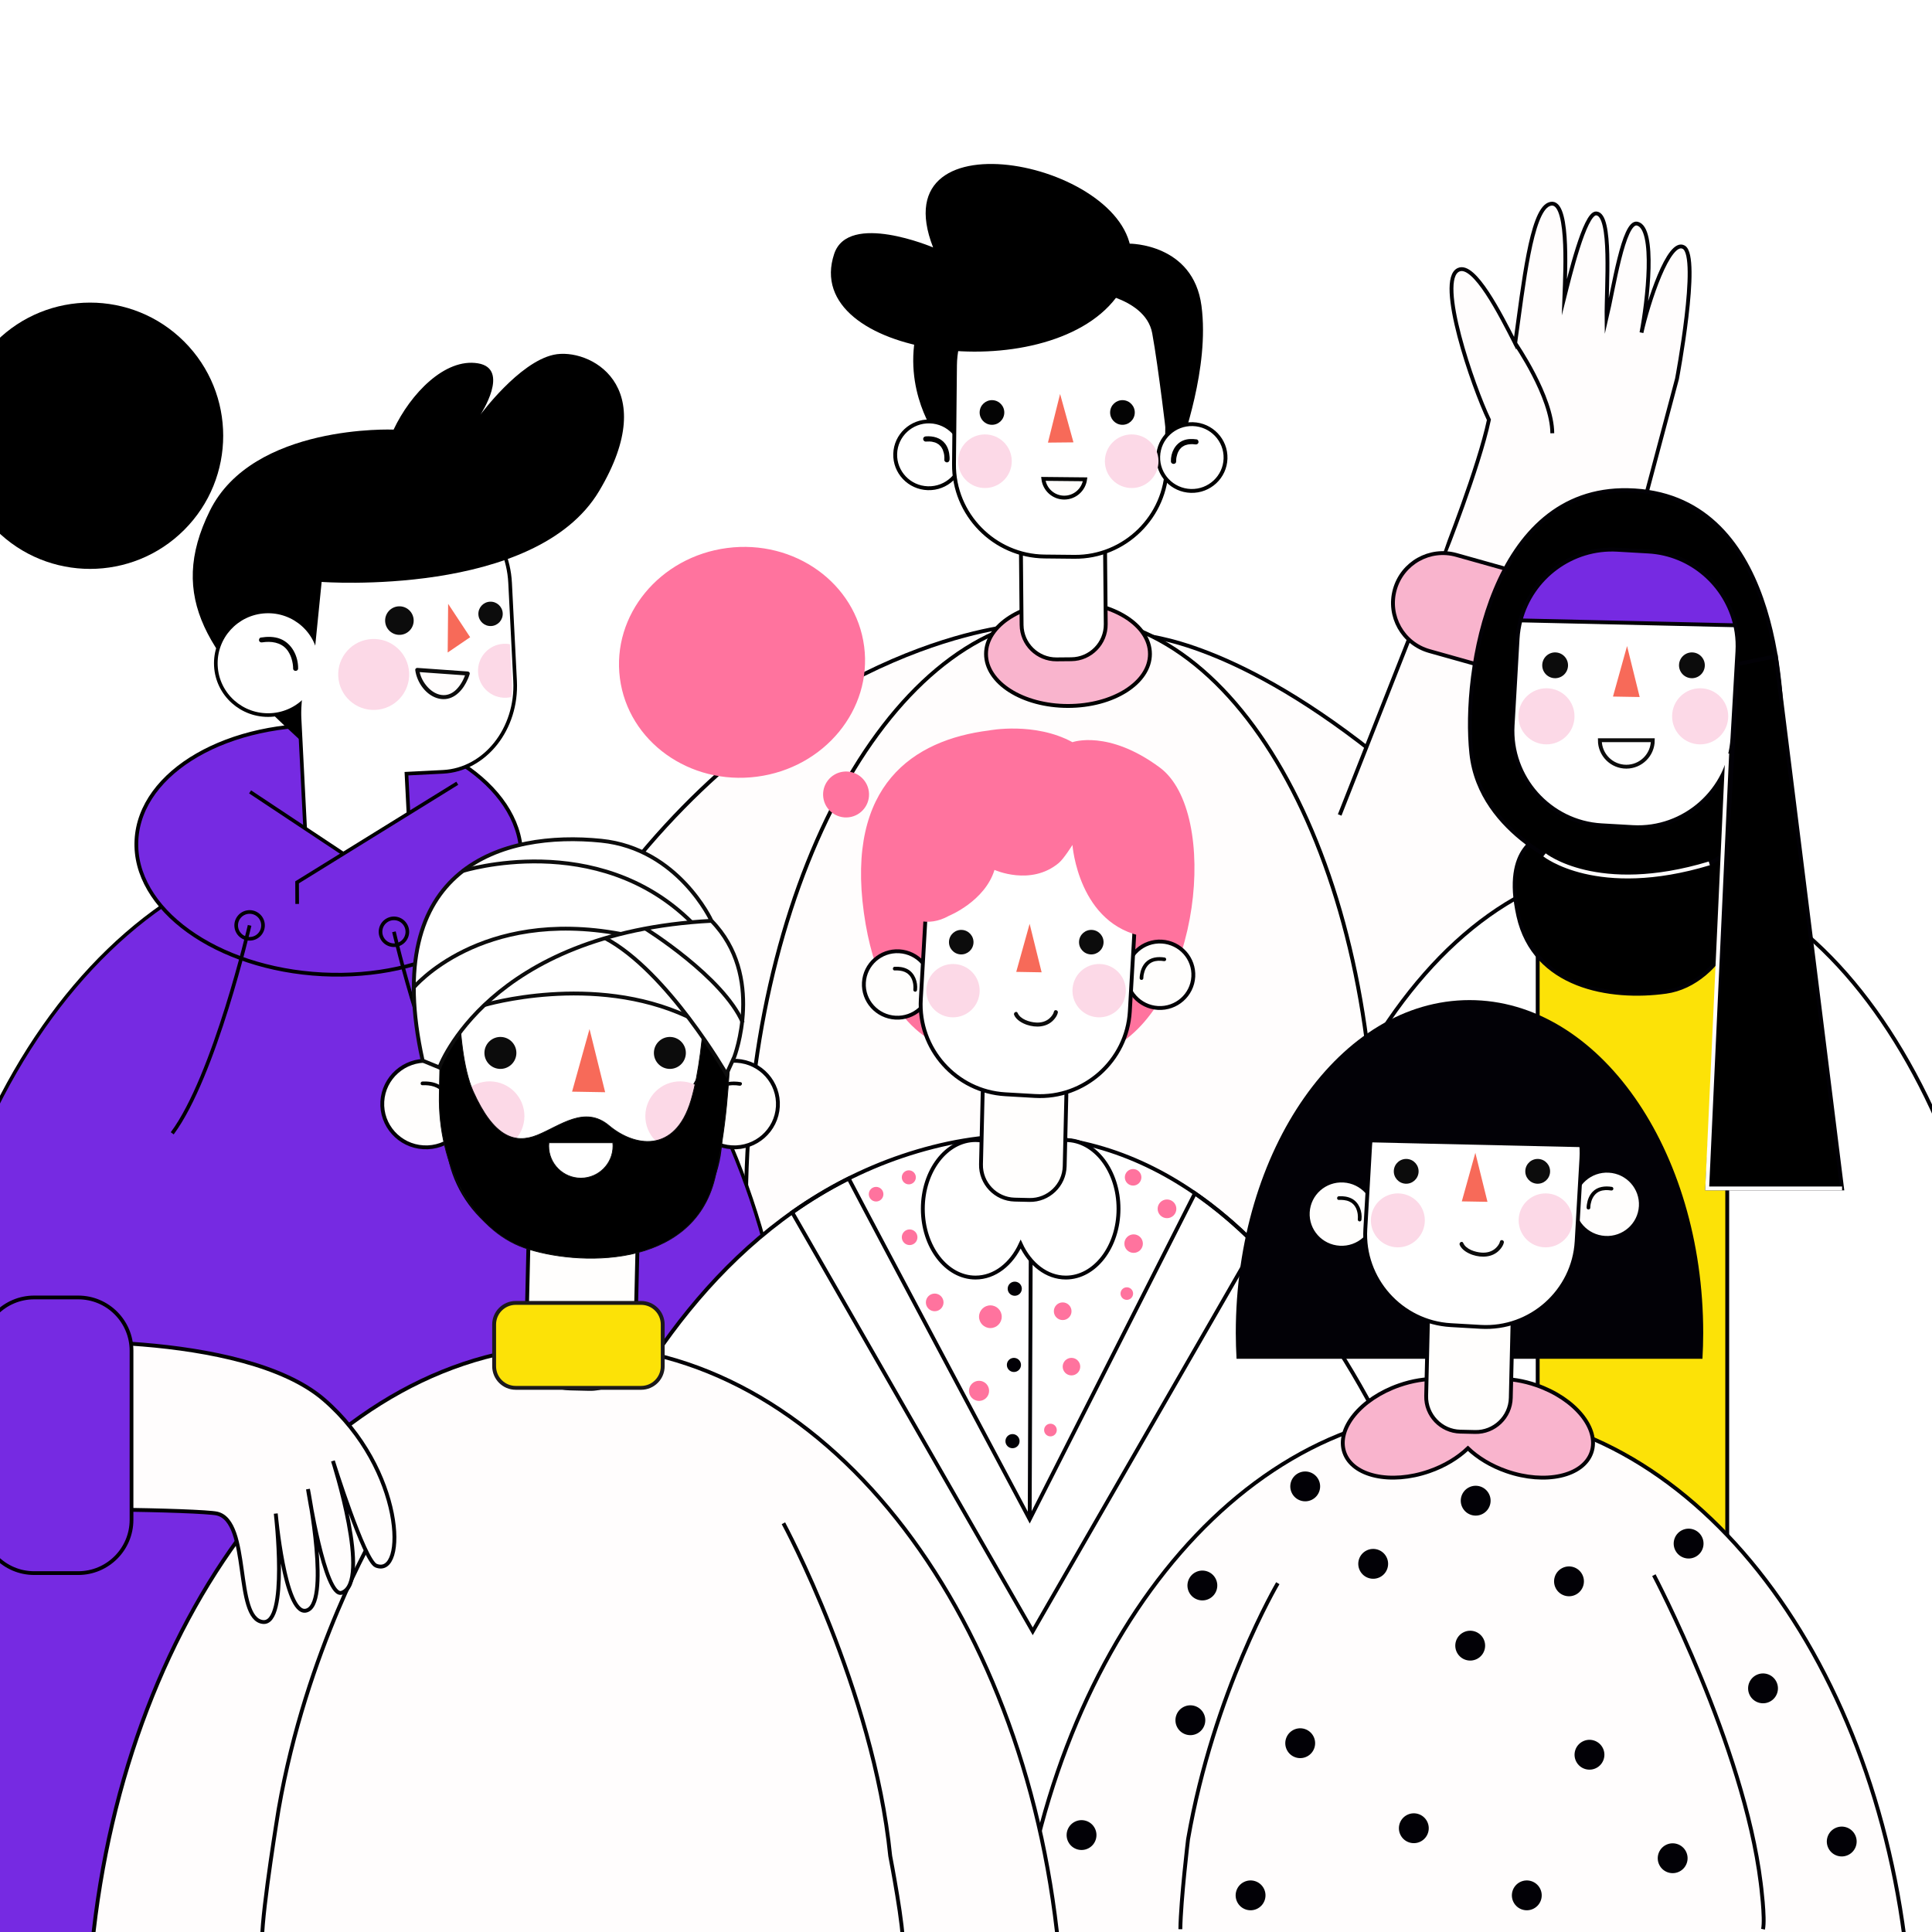 <?xml version="1.0" encoding="utf-8"?>
<!-- Generator: Adobe Illustrator 27.5.0, SVG Export Plug-In . SVG Version: 6.00 Build 0)  -->
<svg version="1.1" xmlns="http://www.w3.org/2000/svg" xmlns:xlink="http://www.w3.org/1999/xlink" x="0px" y="0px"
	 viewBox="0 0 500 500" style="enable-background:new 0 0 500 500;" xml:space="preserve">
<g id="BACKGROUND">
	<rect style="fill:#FFFFFF;" width="500" height="500"/>
</g>
<g id="OBJECTS">
	<g>
		<defs>
			<rect id="SVGID_1_" width="500" height="500"/>
		</defs>
		<clipPath id="SVGID_00000161616569392211375600000017457314716259981492_">
			<use xlink:href="#SVGID_1_"  style="overflow:visible;"/>
		</clipPath>
		<g style="clip-path:url(#SVGID_00000161616569392211375600000017457314716259981492_);">
			<g>
				<g>
					<g>
						<path style="fill:#FFFDFD;stroke:#020106;stroke-miterlimit:10;" d="M295.419,164.302c0.955,0.416,24.371,1.201,63.453,33.246
							c0,0,27.786,31.282,26.085,61.527s-49.844,29.752-61.411,18.9C311.98,267.123,295.419,164.302,295.419,164.302z"/>
						<g>
							<polyline style="fill:#FFFDFD;stroke:#020106;stroke-miterlimit:10;" points="346.709,210.911 368.604,155.359 
								413.458,164.974 392.968,262.458 372.609,268.51 							"/>
							<g>
								<g>
									<path style="fill:#FFFDFD;stroke:#020106;stroke-miterlimit:10;" d="M385.331,108.645
										c-4.121-8.586-13.68-36.251-7.85-38.83c4.084-1.806,10.805,11.481,14.643,19.011c2.174-15.608,4.144-33.905,8.684-35.922
										c5.315-2.361,4.324,16.688,4.056,23.963c1.246-4.959,5.28-21.737,8.216-21.635c4.212,0.147,2.616,19.038,2.698,27.029
										c1.758-7.451,4.4-25.176,7.928-24.389c4.887,1.09,2.624,20.27,1.106,28.213c1.671-7.577,7.081-24.391,10.967-22.092
										c4.194,2.481-1.776,34.04-1.776,34.04l-17.302,64.974l-43.03-19.258C373.672,143.749,382.727,120.956,385.331,108.645z"/>
									<path style="fill:none;stroke:#020106;stroke-miterlimit:10;" d="M392.124,88.827c0,0,9.578,13.834,9.606,23.299"/>
								</g>
								<path style="fill:#F9B4CD;stroke:#020106;stroke-miterlimit:10;" d="M406.794,178.849l-36.872-10.357
									c-6.867-1.929-10.87-9.06-8.941-15.927l0,0c1.929-6.867,9.06-10.87,15.927-8.941l36.872,10.357
									c6.867,1.929,10.87,9.06,8.941,15.927v0C420.792,176.774,413.661,180.777,406.794,178.849z"/>
							</g>
						</g>
					</g>
					<path style="fill:#FFFDFD;stroke:#020106;stroke-miterlimit:10;" d="M263.125,161.889c0,0-52.472,3.664-99.694,62.127
						c-47.222,58.463-27.289,106.286,1.005,120.749c28.293,14.462,83.377-13.059,83.377-13.059L263.125,161.889z"/>
				</g>
				<g>
					<g>
						<g>
							<path style="fill:#FFFDFD;stroke:#000000;stroke-miterlimit:10;" d="M278.028,159.562
								c-44.913-1.083-82.922,64.421-84.896,146.306c-0.124,5.131-0.103,10.205,0.056,15.209
								c8.367,13.585,27.274,27.589,69.43,29.313c57.992,2.371,82.616-16.315,92.697-30.077c0.218-3.476,0.375-6.983,0.46-10.524
								C357.75,227.904,322.941,160.645,278.028,159.562z"/>
							<ellipse style="fill:#F9B4CD;stroke:#000000;stroke-miterlimit:10;" cx="276.396" cy="169.245" rx="21.212" ry="13.457"/>
						</g>
						<g>
							<g>
								<g>
									<path d="M242.363,112.942c0,0-9-11.903-4.992-28.042s34.06-24.529,37.66-23.527c3.6,1.002,17.328,1.686,17.328,1.686
										s16.453-0.061,18.583,16.102s-5.087,35.081-5.623,37.663C304.784,119.406,252.548,130.894,242.363,112.942z"/>
									<g>
										<path style="fill:#FFFFFF;stroke:#000000;stroke-miterlimit:10;" d="M231.677,117.445
											c-0.145,4.773,3.637,8.76,8.449,8.907c4.812,0.147,8.831-3.604,8.976-8.376c0.145-4.773-3.637-8.76-8.449-8.907
											C235.841,108.922,231.822,112.672,231.677,117.445z"/>
										<g>
											<path d="M244.394,118.995c0.017-0.183,0.016-0.37,0.012-0.553c-0.005-0.2-0.019-0.399-0.041-0.597
												c-0.009-0.082,0.014-0.221,0-0.009c0.004-0.056-0.018-0.124-0.028-0.18c-0.022-0.132-0.048-0.263-0.079-0.394
												c-0.063-0.271-0.147-0.535-0.246-0.794c-0.068-0.176,0.056,0.114-0.025-0.059c-0.029-0.061-0.057-0.122-0.087-0.182
												c-0.074-0.147-0.156-0.29-0.246-0.428c-0.038-0.059-0.079-0.116-0.119-0.173c-0.108-0.154,0.071,0.076-0.052-0.066
												c-0.116-0.133-0.233-0.262-0.363-0.382c-0.056-0.051-0.115-0.098-0.172-0.148c-0.114-0.102,0.089,0.064,0.009,0.006
												c-0.032-0.023-0.063-0.046-0.095-0.068c-0.153-0.107-0.314-0.202-0.48-0.286c-0.038-0.019-0.076-0.037-0.114-0.056
												c-0.031-0.014-0.062-0.029-0.094-0.042c0.081,0.034,0.086,0.036,0.016,0.007c-0.102-0.036-0.203-0.076-0.306-0.109
												c-0.222-0.07-0.449-0.124-0.679-0.163c-0.016-0.003-0.218-0.034-0.068-0.013c-0.064-0.009-0.128-0.015-0.192-0.022
												c-0.134-0.013-0.268-0.022-0.403-0.027c-0.32-0.012-0.64-0.002-0.959,0.021c-0.363,0.027-0.673-0.328-0.673-0.673
												c0-0.386,0.309-0.646,0.673-0.673c1.902-0.139,3.842,0.338,5.038,1.912c0.736,0.969,1.059,2.198,1.124,3.399
												c0.014,0.249,0.02,0.503-0.004,0.752c-0.034,0.362-0.285,0.673-0.673,0.673
												C244.729,119.668,244.359,119.359,244.394,118.995L244.394,118.995z"/>
										</g>
									</g>
									<path style="fill:#FFFFFF;stroke:#000000;stroke-miterlimit:10;" d="M286.163,161.553c0.045,4.937-3.958,9.012-8.894,9.057
										l-3.824,0.035c-4.936,0.045-9.012-3.958-9.057-8.895l-0.167-18.469c-0.044-4.936,3.958-9.012,8.895-9.057l3.823-0.035
										c4.936-0.045,9.012,3.958,9.057,8.894L286.163,161.553z"/>
									<path style="fill:#FFFFFF;stroke:#000000;stroke-miterlimit:10;" d="M301.975,120.649
										c-0.132,13.031-10.901,23.584-23.931,23.453l-7.695-0.078c-13.031-0.132-23.584-10.901-23.453-23.931l0.258-25.561
										c0.132-13.031,10.901-23.584,23.931-23.453l7.695,0.078c13.031,0.132,23.584,10.901,23.453,23.931L301.975,120.649z"/>
									<path d="M306.906,76.667c-1.927-2.695-8.769-7.173-14.109-9.527c1.113-24.808-65.263-38.858-51.31-3.106
										c0,0-21.919-9.324-25.596,1.655c-8.943,26.707,54.87,35.09,72.923,11.392c3.792,1.414,8.455,4.143,9.377,9.158
										c1.602,8.709,3.849,27.965,3.849,27.965s1.073-4.646,2.88-8.535C306.728,101.78,309.689,80.559,306.906,76.667z"/>
									<g>
										<path style="fill:#FFFFFF;stroke:#000000;stroke-miterlimit:10;" d="M317.166,118.674
											c-0.145,4.773-4.164,8.523-8.976,8.376c-4.812-0.147-8.594-4.134-8.449-8.907c0.145-4.773,4.164-8.523,8.976-8.376
											C313.529,109.913,317.312,113.901,317.166,118.674z"/>
										<g>
											<path d="M303.034,119.406c-0.074-2.222,1.072-4.556,3.188-5.414c1.101-0.447,2.308-0.436,3.466-0.28
												c0.361,0.049,0.557,0.511,0.47,0.828c-0.107,0.389-0.466,0.519-0.828,0.47c-0.884-0.119-1.703-0.092-2.521,0.193
												c-0.044,0.015-0.289,0.117-0.142,0.051c-0.08,0.036-0.159,0.072-0.236,0.112c-0.163,0.084-0.317,0.182-0.469,0.286
												c-0.158,0.109,0.051-0.054-0.091,0.07c-0.059,0.051-0.118,0.102-0.175,0.156c-0.117,0.11-0.223,0.228-0.328,0.35
												c-0.024,0.028-0.047,0.058-0.07,0.087c0.104-0.128,0.045-0.061,0.025-0.03c-0.041,0.061-0.085,0.119-0.126,0.18
												c-0.087,0.132-0.167,0.268-0.24,0.408c-0.033,0.062-0.064,0.125-0.094,0.188c-0.022,0.046-0.112,0.265-0.032,0.066
												c-0.052,0.13-0.102,0.261-0.146,0.394c-0.079,0.239-0.143,0.484-0.193,0.731c-0.022,0.107-0.041,0.215-0.058,0.323
												c-0.012,0.076-0.077,0.217-0.001,0c-0.016,0.045-0.013,0.106-0.018,0.152c-0.024,0.225-0.042,0.454-0.034,0.68
												C304.409,120.272,303.062,120.271,303.034,119.406L303.034,119.406z"/>
										</g>
									</g>
								</g>
								<g>
									<polygon style="fill:#F76A59;" points="274.351,101.959 271.207,114.549 277.811,114.483 									"/>
									<g>
										<path style="fill:#FCD9E7;" d="M261.819,119.959c-0.329,3.819-3.69,6.647-7.509,6.319
											c-3.818-0.329-6.647-3.69-6.319-7.509c0.329-3.818,3.69-6.648,7.509-6.319
											C259.319,112.779,262.148,116.141,261.819,119.959z"/>
										<path style="fill:#FCD9E7;" d="M299.795,119.959c-0.329,3.819-3.69,6.647-7.509,6.319
											c-3.818-0.329-6.647-3.69-6.319-7.509c0.328-3.818,3.69-6.647,7.509-6.319
											C297.295,112.779,300.124,116.141,299.795,119.959z"/>
									</g>
									<path style="fill:#FFFDFC;stroke:#000000;stroke-miterlimit:10;" d="M270.014,123.934c0.313,2.701,2.569,4.819,5.359,4.847
										c2.79,0.028,5.089-2.043,5.456-4.738L270.014,123.934z"/>
									<g>
										<path style="fill:#040404;" d="M259.909,106.884c-0.074,1.76-1.562,3.127-3.322,3.053
											c-1.76-0.074-3.127-1.562-3.053-3.322c0.074-1.76,1.562-3.127,3.322-3.053
											C258.616,103.636,259.983,105.123,259.909,106.884z"/>
										<path style="fill:#040404;" d="M293.677,106.884c-0.074,1.76-1.562,3.127-3.322,3.053
											c-1.76-0.074-3.127-1.562-3.053-3.322c0.074-1.76,1.562-3.127,3.322-3.053
											C292.384,103.636,293.751,105.123,293.677,106.884z"/>
									</g>
								</g>
							</g>
						</g>
					</g>
				</g>
			</g>
			<g>
				<g>
					<path style="fill:#FFFFFF;stroke:#020106;stroke-miterlimit:10;" d="M501.587,503.563
						c17.036-29.603,19.179-70.641,19.179-115.146c0-90.807-43.662-164.42-97.521-164.42c-53.859,0-97.521,73.613-97.521,164.42
						c0,44,10.251,83.962,26.946,113.47L501.587,503.563z"/>
					<path style="fill:#FCE207;stroke:#020106;stroke-miterlimit:10;" d="M397.954,229.592v272.619l49.054,0.351V228.923
						c-7.607-3.212-15.566-4.926-23.763-4.926C414.497,223.997,406.02,225.95,397.954,229.592z"/>
				</g>
				<g>
					<path style="stroke:#020106;stroke-miterlimit:10;" d="M399.128,216.446c0,0-10.276,2.291-6.168,20.616
						s23.706,21.634,38.213,19.598s25.56-22.652,16.089-37.668C437.791,203.975,399.128,216.446,399.128,216.446z"/>
					<path style="stroke:#020106;stroke-miterlimit:10;" d="M407.484,225.1c0,0-24.413-8.802-26.704-30.107
						c-2.291-21.305,5.282-68.839,40.513-68.143c38.686,0.763,40.168,52.232,39.914,65.795
						c-0.255,13.563-10.181,25.837-17.562,30.164C436.264,227.136,411.423,226.852,407.484,225.1z"/>
					<g>
						<g>
							<g>
								<path style="fill:#FFFFFF;stroke:#020106;stroke-miterlimit:10;" d="M448.355,191.027
									c-0.772,13.434-12.396,23.793-25.83,23.021l-8.042-0.462c-13.434-0.772-23.793-12.396-23.021-25.83l1.291-22.46
									c0.772-13.434,12.396-23.793,25.83-23.021l8.042,0.463c13.434,0.772,23.794,12.396,23.021,25.83L448.355,191.027z"/>
								<g>
									<polygon style="fill:#F76A59;" points="421.081,167.191 417.437,180.27 424.347,180.389 									"/>
									<g>
										<path style="fill:#0C0C0C;" d="M405.797,172.411c-0.128,1.839-1.722,3.227-3.561,3.1c-1.839-0.127-3.227-1.722-3.1-3.561
											c0.127-1.839,1.722-3.227,3.561-3.1C404.537,168.977,405.924,170.572,405.797,172.411z"/>
										<path style="fill:#0C0C0C;" d="M441.197,172.411c-0.128,1.839-1.722,3.227-3.561,3.1c-1.839-0.127-3.227-1.722-3.1-3.561
											c0.127-1.839,1.722-3.227,3.561-3.099C439.936,168.978,441.324,170.572,441.197,172.411z"/>
									</g>
									<g>
										<path style="fill:#FCD9E7;" d="M407.437,186.201c-0.452,3.985-4.048,6.849-8.032,6.397
											c-3.984-0.452-6.849-4.048-6.397-8.033c0.452-3.985,4.048-6.849,8.032-6.397
											C405.024,178.62,407.889,182.216,407.437,186.201z"/>
										<path style="fill:#FCD9E7;" d="M447.215,186.201c-0.452,3.985-4.048,6.849-8.033,6.397
											c-3.985-0.452-6.849-4.048-6.397-8.033c0.451-3.984,4.048-6.848,8.032-6.397
											C444.803,178.62,447.667,182.216,447.215,186.201z"/>
									</g>
									<path style="fill:#FFFFFF;stroke:#0C0C0C;stroke-miterlimit:10;" d="M420.892,198.419c3.784,0,6.852-3.067,6.852-6.852
										H414.04C414.04,195.351,417.108,198.419,420.892,198.419z"/>
								</g>
							</g>
							<path style="fill:#762AE2;stroke:#020106;stroke-miterlimit:10;" d="M449.085,161.821
								c-2.342-10.375-11.345-18.445-22.46-19.084l-8.042-0.462c-11.804-0.679-22.208,7.239-25.083,18.283L449.085,161.821z"/>
						</g>
					</g>
					<path style="fill:none;stroke:#FFFDFD;stroke-miterlimit:10;" d="M399.716,221.238c0,0,13.637,10.977,42.654,2.202"/>
					<g>
						<polygon style="stroke:#020106;stroke-miterlimit:10;" points="476.732,307.562 441.82,307.562 449.686,171.861 
							459.583,169.822 						"/>
						<polyline style="fill:none;stroke:#FFFDFD;stroke-miterlimit:10;" points="447.008,194.993 441.82,307.562 476.732,307.562 
													"/>
					</g>
				</g>
			</g>
			<g>
				<path style="fill:#762AE2;stroke:#000000;stroke-width:0.909;stroke-miterlimit:10;" d="M164.364,506.275
					c25.213-29.851,41.275-74.939,41.275-125.391c0-89.881-50.974-162.744-113.854-162.744S-22.07,291.003-22.07,380.884
					c0,50.452-3.143,93.806,22.07,123.657L164.364,506.275z"/>
				<g>
					<path style="fill:#762AE2;stroke:#000000;stroke-width:0.972;stroke-miterlimit:10;" d="M35.315,217.414
						c-0.915,17.775,20.625,33.331,48.112,34.746c27.486,1.415,50.511-11.847,51.426-29.622
						c0.915-17.775-20.625-33.331-48.112-34.746C59.254,186.377,36.229,199.639,35.315,217.414z"/>
					<g>
						<g>
							<path style="fill:none;stroke:#000000;stroke-width:1.88;stroke-miterlimit:10;" d="M56.339,172.309
								c0.362,7.139,6.491,12.631,13.689,12.266c7.198-0.365,12.739-6.449,12.376-13.588c-0.362-7.139-6.491-12.63-13.688-12.265
								C61.518,159.086,55.977,165.17,56.339,172.309z"/>
							<path style="fill:#FFFFFF;stroke:#000000;stroke-width:0.94;stroke-miterlimit:10;" d="M111.082,129.316l-16.37,0.831
								c-10.883,0.552-19.273,11.142-18.644,23.533l1.288,25.375c0.036,0.715,0.109,1.419,0.202,2.115
								c-0.138,0.757-0.202,1.538-0.162,2.339l0.784,15.447l0.044,0.861l0.784,15.447c0.285,5.606,5.104,9.959,10.709,9.674
								l6.494-0.329c5.605-0.285,9.959-5.103,9.674-10.709l-0.694-13.67l9.466-0.48c10.883-0.552,19.273-11.142,18.644-23.533
								l-1.288-25.375C131.384,138.45,121.965,128.764,111.082,129.316z"/>
							<g>
								<g>
									<path style="fill:#0C0C0C;" d="M99.676,160.794c0.103,2.038,1.839,3.606,3.877,3.503c2.038-0.103,3.606-1.839,3.503-3.877
										c-0.103-2.038-1.839-3.606-3.877-3.503C101.14,157.02,99.572,158.756,99.676,160.794z"/>
									<path style="fill:#0C0C0C;" d="M123.806,159.028c0.088,1.74,1.57,3.079,3.309,2.99c1.74-0.088,3.078-1.57,2.99-3.31
										c-0.088-1.739-1.57-3.078-3.31-2.99C125.057,155.807,123.718,157.288,123.806,159.028z"/>
								</g>
								<g>
									<path style="fill:#FFFDFD;" d="M121.049,174.304c0,0-1.58,5.498-5.482,6.067c-3.902,0.57-7.194-3.618-7.579-6.998
										L121.049,174.304z"/>
									<g>
										<path style="fill:#0C0C0C;" d="M120.543,174.165c-0.444,1.528-1.273,3.074-2.383,4.214
											c-0.907,0.932-2.059,1.538-3.382,1.519c-1.56-0.021-2.96-0.878-4.01-1.98c-1.165-1.223-2.042-2.856-2.256-4.545
											c-0.175,0.175-0.35,0.35-0.525,0.525c3.806,0.271,7.611,0.542,11.417,0.814c0.548,0.039,1.096,0.078,1.644,0.117
											c0.674,0.048,0.671-1.002,0-1.049c-3.806-0.271-7.611-0.542-11.417-0.814c-0.548-0.039-1.096-0.078-1.644-0.117
											c-0.258-0.018-0.558,0.257-0.525,0.525c0.41,3.245,2.828,6.702,6.158,7.437c3.149,0.695,5.595-1.464,6.976-4.078
											c0.383-0.725,0.728-1.498,0.958-2.288C121.744,173.794,120.731,173.516,120.543,174.165z"/>
									</g>
								</g>
								<g>
									<path style="fill:#FCD9E7;" d="M87.539,175.014c0.257,5.066,4.572,8.964,9.637,8.706c5.066-0.257,8.964-4.572,8.706-9.637
										c-0.257-5.066-4.572-8.964-9.637-8.706C91.18,165.634,87.282,169.949,87.539,175.014z"/>
									<path style="fill:#FCD9E7;" d="M130.348,166.61c0.559-0.028,1.102,0.017,1.629,0.114l0.483,9.513
										c0.072,1.421,0.089,2.799-0.131,4.152c-0.38,0.085-0.871,0.162-1.272,0.183c-3.855,0.196-7.14-2.771-7.335-6.627
										C123.525,170.09,126.492,166.806,130.348,166.61z"/>
								</g>
								<polygon style="fill:#F76A59;" points="115.977,156.268 115.86,168.871 121.674,164.911 								"/>
							</g>
							<path d="M81.228,170.629l2.013-20.029c0,0,55.34,4.102,71.811-23.514c16.471-27.617-2.799-37.241-11.786-35.27
								c-8.988,1.971-18.927,15.501-18.927,15.501s7.854-11.91-0.675-13.294c-8.529-1.385-17.404,7.85-21.802,17.161
								c0,0-36.419-1.54-47.559,21.015c-11.141,22.556-0.42,37.612,23.142,59.136l0.854-12.751L81.228,170.629z"/>
							<g>
								<path style="fill:#FFFFFF;" d="M56.339,172.309c0.362,7.139,6.491,12.631,13.689,12.266
									c7.198-0.365,12.739-6.449,12.376-13.588c-0.362-7.139-6.491-12.63-13.688-12.265
									C61.518,159.086,55.977,165.17,56.339,172.309z"/>
								<g>
									<g>
										<path style="fill:#020202;" d="M77.155,172.997c0.041-3.145-1.603-6.479-4.624-7.664c-1.6-0.628-3.361-0.596-5.034-0.336
											c-0.348,0.054-0.533,0.486-0.452,0.796c0.097,0.37,0.452,0.505,0.796,0.452c2.322-0.361,4.767-0.027,6.329,1.78
											c0.476,0.55,0.926,1.4,1.158,2.057c0.125,0.354,0.228,0.716,0.311,1.082c0.037,0.163,0.07,0.326,0.098,0.491
											c0.013,0.076,0.025,0.152,0.037,0.228c0.005,0.029,0.008,0.058,0.013,0.087c0.022,0.143-0.016-0.133,0-0.004
											c0.042,0.341,0.078,0.688,0.074,1.032C75.85,173.83,77.144,173.831,77.155,172.997L77.155,172.997z"/>
									</g>
								</g>
							</g>
							
								<ellipse transform="matrix(0.707 -0.707 0.707 0.707 -72.918 49.523)" cx="23.321" cy="112.782" rx="34.463" ry="34.463"/>
						</g>
					</g>
					<g>
						<path style="fill:#762AE2;" d="M116.668,203.74l7.018,21.623l-44.008,16.436l-2.774-9.038l-17.019-8.98l5.9-18.85
							l20.336,14.218l1.345,1c0,0,0.775,1.175,4.298-1.003C95.285,216.967,116.668,203.74,116.668,203.74z"/>
						<g>
							<polyline style="fill:none;stroke:#000000;stroke-width:0.94;stroke-miterlimit:10;" points="118.342,202.705 
								76.885,228.348 76.908,233.934 							"/>
							
								<line style="fill:none;stroke:#000000;stroke-width:0.94;stroke-miterlimit:10;" x1="64.723" y1="204.935" x2="88.848" y2="220.948"/>
						</g>
					</g>
					<g>
						<g>
							<path style="fill:none;stroke:#000000;stroke-width:0.94;stroke-miterlimit:10;" d="M98.524,240.573
								c-0.316,1.892,0.962,3.682,2.854,3.998c1.892,0.316,3.682-0.962,3.998-2.854c0.316-1.892-0.962-3.682-2.854-3.998
								C100.63,237.402,98.84,238.68,98.524,240.573z"/>
							<path style="fill:none;stroke:#000000;stroke-width:0.94;stroke-miterlimit:10;" d="M101.951,241.145
								c0,0,9.061,39.084,20.023,53.811"/>
						</g>
					</g>
					<g>
						<g>
							<path style="fill:none;stroke:#000000;stroke-width:0.94;stroke-miterlimit:10;" d="M68.023,238.918
								c0.316,1.892-0.962,3.682-2.854,3.998c-1.892,0.316-3.682-0.962-3.998-2.854c-0.316-1.892,0.962-3.682,2.854-3.998
								C65.917,235.748,67.707,237.026,68.023,238.918z"/>
							<path style="fill:none;stroke:#000000;stroke-width:0.94;stroke-miterlimit:10;" d="M64.597,239.49
								c0,0-9.061,39.084-20.023,53.811"/>
						</g>
					</g>
				</g>
			</g>
			<g>
				<g>
					<g>
						<path style="fill:#FFFFFF;stroke:#020106;stroke-miterlimit:10;" d="M134.333,436.984c0,0,20.561-118.055,107.097-140.14
							c86.536-22.085,128.884,89.334,141.889,142.348l7.122,43.578l-260.847-8.885L134.333,436.984z"/>
						<path style="fill:none;stroke:#020106;stroke-miterlimit:10;" d="M205.024,313.771l62.246,108.414l57.65-100.121
							c-4.902-4.934-10.123-9.391-15.676-13.228l-42.76,84.368c0,0-39.761-74.592-46.85-88.207
							C214.478,307.584,209.611,310.529,205.024,313.771z"/>
						<g>
							<path style="fill:#FF739E;" d="M279.564,353.684c0,1.254-1.017,2.271-2.271,2.271c-1.254,0-2.271-1.017-2.271-2.271
								s1.017-2.271,2.271-2.271C278.547,351.413,279.564,352.43,279.564,353.684z"/>
							<path style="fill:#FF739E;" d="M255.979,359.951c0,1.438-1.166,2.604-2.604,2.604c-1.439,0-2.605-1.166-2.605-2.604
								c0-1.439,1.166-2.605,2.605-2.605C254.813,357.347,255.979,358.513,255.979,359.951z"/>
							<path style="fill:#FF739E;" d="M259.249,340.767c0,1.622-1.315,2.938-2.938,2.938c-1.622,0-2.938-1.315-2.938-2.938
								c0-1.622,1.315-2.938,2.938-2.938C257.934,337.83,259.249,339.145,259.249,340.767z"/>
							<path style="fill:#FF739E;" d="M244.185,337.061c0,1.262-1.023,2.286-2.286,2.286s-2.286-1.023-2.286-2.286
								c0-1.262,1.023-2.286,2.286-2.286S244.185,335.799,244.185,337.061z"/>
							<path style="fill:#FF739E;" d="M277.308,339.347c0,1.262-1.023,2.286-2.286,2.286c-1.262,0-2.286-1.023-2.286-2.286
								s1.023-2.286,2.286-2.286C276.285,337.061,277.308,338.085,277.308,339.347z"/>
							<circle style="fill:#FF739E;" cx="271.855" cy="370.094" r="1.639"/>
							<path style="fill:#FF739E;" d="M295.075,323.54c-0.935,0.935-2.451,0.935-3.387,0c-0.935-0.935-0.935-2.451,0-3.387
								c0.935-0.935,2.451-0.935,3.387,0C296.01,321.088,296.01,322.604,295.075,323.54z"/>
							<path style="fill:#FF739E;" d="M293.248,334.776c0,0.898-0.728,1.627-1.627,1.627c-0.898,0-1.627-0.728-1.627-1.627
								c0-0.898,0.728-1.627,1.627-1.627C292.52,333.149,293.248,333.877,293.248,334.776z"/>
							<path style="fill:#FF739E;" d="M304.439,312.84c0,1.337-1.084,2.421-2.421,2.421c-1.337,0-2.421-1.084-2.421-2.421
								c0-1.337,1.084-2.421,2.421-2.421C303.355,310.419,304.439,311.503,304.439,312.84z"/>
							<path style="fill:#FF739E;" d="M295.392,304.686c0,1.184-0.96,2.144-2.144,2.144s-2.144-0.96-2.144-2.144
								c0-1.184,0.96-2.144,2.144-2.144S295.392,303.502,295.392,304.686z"/>
							<circle style="fill:#FF739E;" cx="226.733" cy="309.056" r="1.892"/>
							<circle style="fill:#FF739E;" cx="235.204" cy="304.694" r="1.818"/>
							<path style="fill:#FF739E;" d="M237.434,320.199c0,1.118-0.906,2.024-2.024,2.024c-1.118,0-2.024-0.906-2.024-2.024
								c0-1.118,0.906-2.024,2.024-2.024C236.528,318.175,237.434,319.081,237.434,320.199z"/>
						</g>
					</g>
					<g>
						<line style="fill:none;stroke:#020106;stroke-miterlimit:10;" x1="266.749" y1="324.713" x2="266.484" y2="393.205"/>
						<g>
							<circle style="fill:#020106;" cx="262.618" cy="333.518" r="1.83"/>
							<circle style="fill:#020106;" cx="262.404" cy="353.243" r="1.83"/>
							<circle style="fill:#020106;" cx="262.036" cy="372.969" r="1.83"/>
						</g>
						<path style="fill:#FFFFFF;stroke:#020106;stroke-miterlimit:10;" d="M275.833,295.049c-4.966,0-9.299,3.474-11.684,8.649
							c-2.385-5.175-6.718-8.649-11.684-8.649c-7.532,0-13.638,7.965-13.638,17.791c0,9.826,6.106,17.791,13.638,17.791
							c4.966,0,9.299-3.474,11.684-8.649c2.385,5.175,6.718,8.649,11.684,8.649c7.532,0,13.638-7.965,13.638-17.791
							C289.471,303.014,283.365,295.049,275.833,295.049z"/>
					</g>
				</g>
				<g>
					<g>
						<path style="fill:#FF739E;" d="M246.635,271.507c0,0-18.537-2.403-23.071-35.332c-4.535-32.929,12.678-44.674,32.416-47.138
							c0,0,11.778-2.288,21.572,3.04c0,0,9.245-3.354,22.616,6.571c15.564,11.553,10.571,60.949-12.78,72.86
							C264.037,283.418,252.983,276.411,246.635,271.507z"/>
						<g>
							<path style="fill:#FF739E;" d="M224.856,204.846c0.422,3.256-1.875,6.238-5.131,6.66c-3.256,0.422-6.238-1.875-6.66-5.131
								c-0.422-3.256,1.875-6.238,5.132-6.66C221.452,199.292,224.434,201.59,224.856,204.846z"/>
							
								<ellipse transform="matrix(0.992 -0.129 0.129 0.992 -20.447 26.089)" style="fill:#FF739E;" cx="191.9" cy="171.452" rx="31.861" ry="29.83"/>
						</g>
					</g>
					<g>
						<g>
							<g>
								<path style="fill:#FFFEFD;stroke:#020106;stroke-miterlimit:10;" d="M275.539,301.831c-0.115,4.91-4.227,8.833-9.137,8.718
									l-3.803-0.089c-4.91-0.115-8.833-4.227-8.718-9.137l0.431-18.369c0.115-4.91,4.227-8.833,9.137-8.718l3.803,0.089
									c4.91,0.115,8.833,4.227,8.718,9.137L275.539,301.831z"/>
								<g>
									<g>
										<path style="fill:#FFFEFD;stroke:#020106;stroke-miterlimit:10;" d="M308.824,252.769
											c-0.273,4.743-4.37,8.364-9.151,8.089c-4.781-0.275-8.436-4.342-8.163-9.085c0.273-4.742,4.37-8.364,9.151-8.089
											C305.442,243.959,309.097,248.026,308.824,252.769z"/>
										<g>
											<g>
												<path style="fill:#020202;" d="M295.897,253.136c-0.001-0.178,0.015-0.358,0.035-0.535
													c0.005-0.043,0.01-0.086,0.016-0.129c-0.021,0.168,0.002-0.007,0.007-0.041c0.018-0.109,0.037-0.218,0.059-0.326
													c0.049-0.237,0.11-0.471,0.184-0.701c0.338-1.042,1.051-2.036,2.125-2.462c0.911-0.361,1.918-0.362,2.875-0.207
													c0.254,0.041,0.514-0.066,0.588-0.334c0.063-0.228-0.077-0.546-0.334-0.588c-1.784-0.289-3.722-0.095-5.017,1.296
													c-0.803,0.863-1.25,2.011-1.417,3.167c-0.041,0.283-0.079,0.573-0.077,0.86
													C294.945,253.751,295.901,253.752,295.897,253.136L295.897,253.136z"/>
											</g>
										</g>
									</g>
									<g>
										<path style="fill:#FFFEFD;stroke:#020106;stroke-miterlimit:10;" d="M223.577,254.282
											c-0.273,4.743,3.382,8.81,8.164,9.085c4.781,0.275,8.878-3.347,9.151-8.089c0.273-4.743-3.382-8.81-8.164-9.085
											C227.947,245.918,223.85,249.54,223.577,254.282z"/>
										<g>
											<g>
												<path style="fill:#020202;" d="M237.33,256.183c0.248-2.038-0.607-4.385-2.486-5.368
													c-1.012-0.53-2.174-0.669-3.302-0.617c-0.613,0.028-0.616,0.984,0,0.956c0.881-0.041,1.875,0.041,2.635,0.395
													c0.153,0.071,0.301,0.15,0.445,0.239c0.068,0.042,0.135,0.088,0.201,0.134c0.085,0.059,0.075,0.052,0.179,0.141
													c0.119,0.103,0.232,0.213,0.338,0.329c0.14,0.154,0.146,0.164,0.248,0.31c0.084,0.121,0.16,0.246,0.231,0.375
													c0.036,0.066,0.071,0.133,0.103,0.201c0.019,0.039,0.105,0.237,0.067,0.144c0.105,0.257,0.189,0.522,0.253,0.792
													c0.029,0.123,0.055,0.247,0.077,0.372c0.01,0.057,0.018,0.114,0.027,0.171c0.019,0.117-0.013-0.11,0.001,0.006
													c0.004,0.033,0.008,0.065,0.011,0.098c0.024,0.212,0.037,0.426,0.041,0.639c0.004,0.226,0.002,0.456-0.025,0.681
													c-0.031,0.257,0.242,0.478,0.478,0.478C237.136,256.661,237.299,256.441,237.33,256.183L237.33,256.183z"/>
											</g>
										</g>
									</g>
								</g>
								<path style="fill:#FFFFFF;stroke:#020106;stroke-miterlimit:10;" d="M292.398,261.749
									c-0.734,12.773-11.786,22.622-24.559,21.888l-7.647-0.44c-12.773-0.734-22.622-11.786-21.888-24.559l1.228-21.354
									c0.734-12.773,11.786-22.622,24.559-21.888l7.646,0.44c12.773,0.734,22.622,11.786,21.888,24.559L292.398,261.749z"/>
								<g>
									<polygon style="fill:#F76A59;" points="266.467,239.086 263.002,251.521 269.572,251.634 									"/>
									<g>
										<path style="fill:#0C0C0C;" d="M251.935,244.049c-0.121,1.749-1.637,3.068-3.386,2.947
											c-1.749-0.121-3.068-1.637-2.947-3.386c0.121-1.749,1.637-3.068,3.386-2.947
											C250.737,240.784,252.056,242.3,251.935,244.049z"/>
										<path style="fill:#0C0C0C;" d="M285.592,244.049c-0.121,1.749-1.637,3.068-3.386,2.947
											c-1.749-0.121-3.069-1.637-2.947-3.386c0.121-1.749,1.637-3.068,3.386-2.947
											C284.394,240.784,285.713,242.3,285.592,244.049z"/>
									</g>
									<g>
										<path style="fill:#FCD9E7;" d="M253.494,257.16c-0.429,3.789-3.849,6.512-7.637,6.083
											c-3.788-0.43-6.512-3.849-6.082-7.637c0.43-3.789,3.849-6.512,7.637-6.082C251.2,249.952,253.924,253.371,253.494,257.16z
											"/>
										<path style="fill:#FCD9E7;" d="M291.315,257.16c-0.43,3.789-3.849,6.512-7.637,6.082
											c-3.789-0.429-6.512-3.848-6.082-7.637c0.429-3.788,3.848-6.511,7.637-6.082
											C289.021,249.952,291.744,253.371,291.315,257.16z"/>
									</g>
									<g>
										<g>
											<path style="fill:#0C0C0C;" d="M262.46,262.673c0.544,1.282,2.064,2.131,3.304,2.549
												c2.326,0.784,5.092,0.662,6.862-1.212c0.495-0.524,0.99-1.212,1.144-1.932c0.14-0.655-0.867-0.936-1.007-0.278
												c-0.129,0.605-0.609,1.241-1.109,1.703c-0.973,0.9-2.284,1.217-3.583,1.125c-1.643-0.116-4.009-0.832-4.71-2.482
												C263.099,261.529,262.2,262.06,262.46,262.673L262.46,262.673z"/>
										</g>
									</g>
								</g>
							</g>
						</g>
					</g>
					<path style="fill:#FF739E;" d="M226.479,228.515c0,0,7.959,14.745,19.116,8.493c0,0,9.281-3.751,11.781-11.879
						c0,0,9.373,4.264,16.626-1.783c1.326-1.106,3.549-4.678,3.549-4.678s1.5,20.841,18.798,23.759
						c17.298,2.918,12.453-23.342,4.976-33.554c-7.477-10.212-28.505-21.267-43.584-16.777
						C241.554,196.915,221.269,203.714,226.479,228.515z"/>
				</g>
			</g>
			<g>
				<g>
					<path style="fill:#FFFDFD;stroke:#020106;stroke-miterlimit:10;" d="M493.714,508.776
						c-8.017-81.171-56.624-143.601-115.399-143.601c-58.776,0-107.383,62.43-115.399,143.601H493.714z"/>
					<g>
						<path style="fill:#F9B4CD;stroke:#020106;stroke-miterlimit:10;" d="M397.633,358.497c-6.774-2.347-13.465-2.093-17.741,0.226
							c-4.275-2.319-10.966-2.573-17.741-0.226c-9.991,3.461-16.364,11.252-14.234,17.403c2.13,6.15,11.957,8.331,21.948,4.87
							c4.051-1.403,7.49-3.523,10.026-5.952c2.536,2.429,5.975,4.549,10.026,5.952c9.991,3.461,19.818,1.28,21.948-4.87
							C413.997,369.749,407.624,361.958,397.633,358.497z"/>
						<g>
							<g>
								<path style="fill:#020106;" d="M440.791,345.003c0-47.596-27.08-86.18-60.485-86.18s-60.485,38.584-60.485,86.18
									c0,2.241,0.079,4.454,0.197,6.652h120.575C440.712,349.457,440.791,347.244,440.791,345.003z"/>
							</g>
							<g>
								<g>
									<path style="fill:#FFFEFD;stroke:#020106;stroke-miterlimit:10;" d="M390.991,361.784
										c-0.116,4.965-4.274,8.931-9.238,8.814l-3.845-0.09c-4.964-0.116-8.931-4.273-8.815-9.238l0.436-18.573
										c0.116-4.965,4.273-8.931,9.238-8.815l3.845,0.09c4.964,0.116,8.931,4.273,8.814,9.238L390.991,361.784z"/>
									<g>
										<g>
											<path style="fill:#FFFEFD;stroke:#020106;stroke-miterlimit:10;" d="M424.645,312.177
												c-0.276,4.795-4.418,8.457-9.253,8.179c-4.834-0.278-8.53-4.391-8.254-9.186c0.276-4.795,4.418-8.457,9.252-8.179
												C421.225,303.27,424.921,307.382,424.645,312.177z"/>
											<g>
												<g>
													<path style="fill:#020202;" d="M411.569,312.548c-0.001-0.181,0.016-0.362,0.036-0.541
														c0.005-0.043,0.01-0.087,0.016-0.13c-0.021,0.167,0.002-0.009,0.007-0.043c0.018-0.11,0.037-0.22,0.06-0.33
														c0.049-0.24,0.111-0.477,0.186-0.709c0.342-1.056,1.063-2.061,2.152-2.493c0.921-0.365,1.943-0.366,2.909-0.209
														c0.255,0.041,0.514-0.066,0.588-0.334c0.063-0.228-0.077-0.547-0.334-0.588c-1.802-0.292-3.76-0.096-5.068,1.309
														c-0.812,0.872-1.263,2.032-1.431,3.2c-0.041,0.286-0.08,0.578-0.078,0.868
														C410.617,313.163,411.573,313.165,411.569,312.548L411.569,312.548z"/>
												</g>
											</g>
										</g>
										<g>
											<path style="fill:#FFFEFD;stroke:#020106;stroke-miterlimit:10;" d="M338.452,313.707
												c-0.276,4.795,3.42,8.908,8.254,9.186c4.835,0.278,8.977-3.384,9.253-8.179c0.276-4.795-3.42-8.908-8.254-9.186
												C342.871,305.25,338.728,308.912,338.452,313.707z"/>
											<g>
												<g>
													<path style="fill:#020202;" d="M352.352,315.63c0.251-2.059-0.612-4.43-2.511-5.423
														c-1.023-0.535-2.196-0.676-3.336-0.623c-0.613,0.028-0.616,0.984,0,0.956c0.892-0.041,1.893,0.04,2.667,0.4
														c0.154,0.072,0.305,0.152,0.45,0.242c0.069,0.043,0.136,0.089,0.203,0.135c0.085,0.059,0.079,0.055,0.182,0.144
														c0.121,0.104,0.235,0.215,0.342,0.333c0.14,0.154,0.15,0.168,0.251,0.315c0.084,0.122,0.162,0.249,0.233,0.379
														c0.036,0.067,0.071,0.135,0.105,0.203c0.019,0.039,0.105,0.237,0.068,0.147c0.107,0.259,0.191,0.528,0.256,0.8
														c0.03,0.125,0.056,0.25,0.078,0.376c0.01,0.057,0.019,0.115,0.028,0.173c0.019,0.118-0.013-0.109,0.001,0.008
														c0.004,0.033,0.008,0.066,0.012,0.099c0.024,0.215,0.038,0.43,0.042,0.646c0.004,0.229,0.002,0.461-0.026,0.689
														c-0.031,0.257,0.242,0.478,0.478,0.478C352.159,316.108,352.321,315.887,352.352,315.63L352.352,315.63z"/>
												</g>
											</g>
										</g>
									</g>
									<path style="fill:#FFFFFF;stroke:#020106;stroke-miterlimit:10;" d="M408.037,321.257
										c-0.743,12.915-11.917,22.874-24.831,22.131l-7.731-0.445c-12.914-0.743-22.873-11.917-22.131-24.831l1.241-21.591
										c0.743-12.914,11.917-22.873,24.831-22.131l7.731,0.445c12.915,0.743,22.874,11.917,22.131,24.831L408.037,321.257z"/>
									<g>
										<polygon style="fill:#F76A59;" points="381.818,298.342 378.315,310.916 384.957,311.03 										"/>
										<g>
											<path style="fill:#0C0C0C;" d="M367.125,303.361c-0.122,1.768-1.655,3.102-3.423,2.98
												c-1.768-0.122-3.102-1.655-2.98-3.423c0.122-1.768,1.655-3.102,3.423-2.98
												C365.913,300.06,367.247,301.593,367.125,303.361z"/>
											<path style="fill:#0C0C0C;" d="M401.155,303.361c-0.123,1.768-1.655,3.102-3.423,2.98
												c-1.768-0.122-3.102-1.655-2.98-3.423c0.122-1.768,1.655-3.102,3.423-2.98S401.278,301.592,401.155,303.361z"/>
										</g>
										<g>
											<path style="fill:#FCD9E7;" d="M368.701,316.617c-0.434,3.831-3.891,6.584-7.722,6.15
												c-3.83-0.434-6.584-3.891-6.15-7.722c0.434-3.831,3.891-6.584,7.722-6.15
												C366.382,309.329,369.135,312.786,368.701,316.617z"/>
											<path style="fill:#FCD9E7;" d="M406.942,316.617c-0.434,3.831-3.891,6.584-7.722,6.15
												c-3.831-0.434-6.584-3.891-6.15-7.722c0.434-3.83,3.891-6.584,7.722-6.15
												C404.622,309.329,407.376,312.786,406.942,316.617z"/>
										</g>
										<g>
											<g>
												<path style="fill:#0C0C0C;" d="M377.771,322.188c0.55,1.295,2.085,2.152,3.338,2.574c2.35,0.792,5.144,0.67,6.933-1.224
													c0.5-0.529,1-1.224,1.155-1.951c0.14-0.655-0.867-0.936-1.007-0.278c-0.132,0.616-0.618,1.258-1.122,1.724
													c-0.985,0.911-2.312,1.232-3.627,1.139c-1.661-0.117-4.056-0.839-4.767-2.512
													C378.411,321.044,377.511,321.576,377.771,322.188L377.771,322.188z"/>
											</g>
										</g>
									</g>
								</g>
								<path style="fill:#020106;" d="M346.505,295.456l70.557,1.604c0,0-1.269-27.824-25.634-30.453
									C363.923,263.639,357.949,270.33,346.505,295.456z"/>
							</g>
						</g>
					</g>
					<g>
						<path style="fill:#020106;" d="M353.615,401.286c1.897-0.975,4.225-0.228,5.2,1.669c0.975,1.897,0.228,4.225-1.669,5.2
							c-1.897,0.975-4.225,0.228-5.2-1.67C350.971,404.59,351.718,402.261,353.615,401.286z"/>
						<path style="fill:#020106;" d="M309.407,406.89c1.897-0.975,4.225-0.228,5.2,1.669c0.975,1.897,0.227,4.225-1.67,5.2
							c-1.897,0.975-4.225,0.228-5.2-1.669C306.763,410.193,307.51,407.865,309.407,406.89z"/>
						<path style="fill:#020106;" d="M306.301,441.759c1.897-0.975,4.225-0.228,5.2,1.67c0.975,1.897,0.228,4.225-1.67,5.2
							c-1.897,0.975-4.225,0.228-5.2-1.669C303.656,445.063,304.404,442.734,306.301,441.759z"/>
						<path style="fill:#020106;" d="M278.137,471.479c1.897-0.975,4.225-0.228,5.2,1.669c0.975,1.897,0.228,4.225-1.669,5.2
							s-4.225,0.228-5.2-1.669C275.493,474.783,276.24,472.454,278.137,471.479z"/>
						<path style="fill:#020106;" d="M336.022,381.244c1.897-0.975,4.225-0.228,5.2,1.669c0.975,1.897,0.228,4.225-1.669,5.2
							c-1.897,0.975-4.225,0.228-5.2-1.669C333.378,384.548,334.125,382.219,336.022,381.244z"/>
						<path style="fill:#020106;" d="M380.141,384.941c1.897-0.975,4.225-0.228,5.2,1.67c0.975,1.897,0.227,4.225-1.67,5.2
							c-1.897,0.975-4.225,0.228-5.2-1.67C377.497,388.245,378.244,385.917,380.141,384.941z"/>
						<path style="fill:#020106;" d="M378.723,422.458c1.897-0.975,4.225-0.228,5.2,1.669c0.975,1.897,0.228,4.225-1.669,5.2
							c-1.897,0.975-4.225,0.228-5.2-1.669S376.825,423.433,378.723,422.458z"/>
						<path style="fill:#020106;" d="M334.727,447.705c1.897-0.975,4.225-0.228,5.2,1.669c0.975,1.897,0.228,4.225-1.67,5.2
							c-1.897,0.975-4.225,0.228-5.2-1.669C332.083,451.009,332.83,448.68,334.727,447.705z"/>
						<path style="fill:#020106;" d="M364.132,469.711c1.897-0.975,4.225-0.228,5.2,1.67c0.975,1.897,0.227,4.225-1.67,5.2
							c-1.897,0.975-4.225,0.228-5.2-1.669C361.488,473.014,362.235,470.686,364.132,469.711z"/>
						<path style="fill:#020106;" d="M321.882,487.083c1.897-0.975,4.225-0.228,5.2,1.669c0.975,1.897,0.228,4.225-1.67,5.2
							c-1.897,0.975-4.225,0.228-5.2-1.669S319.985,488.059,321.882,487.083z"/>
						<path style="fill:#020106;" d="M393.369,487.083c1.897-0.975,4.225-0.228,5.2,1.669c0.975,1.897,0.228,4.225-1.67,5.2
							c-1.897,0.975-4.225,0.228-5.2-1.669C390.725,490.387,391.472,488.059,393.369,487.083z"/>
						<path style="fill:#020106;" d="M409.591,450.689c1.897-0.975,4.225-0.228,5.2,1.669c0.975,1.897,0.227,4.225-1.67,5.2
							c-1.897,0.975-4.225,0.228-5.2-1.669C406.946,453.992,407.694,451.664,409.591,450.689z"/>
						<path style="fill:#020106;" d="M454.503,433.512c1.897-0.975,4.225-0.228,5.2,1.67c0.975,1.897,0.228,4.225-1.669,5.2
							s-4.225,0.228-5.2-1.669C451.859,436.815,452.606,434.487,454.503,433.512z"/>
						<path style="fill:#020106;" d="M435.246,396.043c1.897-0.975,4.225-0.228,5.2,1.67c0.975,1.897,0.228,4.225-1.669,5.2
							c-1.897,0.975-4.225,0.228-5.2-1.669C432.601,399.346,433.348,397.018,435.246,396.043z"/>
						<path style="fill:#020106;" d="M474.875,473.149c1.897-0.975,4.225-0.228,5.2,1.669c0.975,1.897,0.228,4.225-1.67,5.2
							c-1.897,0.975-4.225,0.228-5.2-1.669C472.231,476.452,472.978,474.124,474.875,473.149z"/>
						<path style="fill:#020106;" d="M431.119,477.475c1.897-0.975,4.225-0.228,5.2,1.669c0.975,1.897,0.228,4.225-1.67,5.2
							c-1.897,0.975-4.225,0.228-5.2-1.67C428.475,480.779,429.222,478.45,431.119,477.475z"/>
						<path style="fill:#020106;" d="M404.291,405.816c1.897-0.975,4.225-0.228,5.2,1.669c0.975,1.897,0.228,4.225-1.67,5.2
							c-1.897,0.975-4.225,0.228-5.2-1.669C401.647,409.12,402.394,406.791,404.291,405.816z"/>
					</g>
					<path style="fill:none;stroke:#020106;stroke-miterlimit:10;" d="M330.696,409.729c0,0-16.59,28.103-23.226,66.259
						c0,0-1.885,15.69-1.997,23.289"/>
					<path style="fill:none;stroke:#020106;stroke-miterlimit:10;" d="M428.023,407.652c0,0,23.226,44.003,27.65,79.672
						c0,0,1.203,9.159,0.596,11.953"/>
				</g>
			</g>
			<g>
				<g>
					<path style="fill:#FFFDFD;stroke:#020106;stroke-miterlimit:10;" d="M273.938,503.807
						c-8.688-87.966-61.364-155.623-125.06-155.623c-63.696,0-116.372,67.657-125.06,155.623H273.938z"/>
					<path style="fill:none;stroke:#020106;stroke-miterlimit:10;" d="M97.273,396.468c0,0-17.979,30.455-25.17,71.806
						c0,0-4.156,25.239-4.277,33.474"/>
					<path style="fill:none;stroke:#020106;stroke-miterlimit:10;" d="M202.748,394.218c0,0,23.263,42.968,27.639,86.109
						c0,0,3.815,19.77,3.157,22.798"/>
					<g>
						<path style="fill:#FFFFFF;" d="M115.817,258.14c0,0-4.905,48.458,15.821,55.254c20.726,6.795,36.101,4.239,42.853-1.278
							c6.752-5.517,15.429-44.888,13.469-47.457c-1.96-2.569-31.347-30.77-31.347-30.77S116.135,253.596,115.817,258.14z"/>
						<g>
							<g>
								<g>
									<path style="fill:#FFFEFD;stroke:#020106;stroke-miterlimit:10;" d="M164.389,348.079
										c-0.15,6.398-5.508,11.511-11.906,11.361l-4.956-0.116c-6.398-0.15-11.511-5.508-11.361-11.906l0.562-23.938
										c0.15-6.398,5.508-11.511,11.906-11.361l4.955,0.116c6.399,0.15,11.511,5.508,11.361,11.906L164.389,348.079z"/>
									<g>
										<g>
											<path style="fill:#FFFEFD;stroke:#020106;stroke-miterlimit:10;" d="M201.312,286.374
												c-0.355,6.18-5.695,10.9-11.925,10.542c-6.231-0.358-10.993-5.659-10.638-11.839c0.355-6.18,5.694-10.9,11.925-10.541
												C196.905,274.894,201.668,280.194,201.312,286.374z"/>
											<g>
												<g>
													<path style="fill:#020202;" d="M184.321,286.853c-0.001-0.233,0.02-0.467,0.046-0.698
														c0.006-0.056,0.013-0.112,0.02-0.168c-0.018,0.139,0.01-0.065,0.015-0.092c0.023-0.142,0.048-0.284,0.077-0.425
														c0.063-0.309,0.143-0.614,0.24-0.914c0.458-1.412,1.408-2.723,2.87-3.309c1.207-0.483,2.558-0.474,3.823-0.269
														c0.602,0.097,0.861-0.824,0.254-0.922c-2.274-0.369-4.747-0.122-6.397,1.652c-1.03,1.107-1.596,2.582-1.809,4.063
														c-0.051,0.357-0.098,0.72-0.096,1.082C183.369,287.467,184.325,287.469,184.321,286.853L184.321,286.853z"/>
												</g>
											</g>
										</g>
										<g>
											<path style="fill:#FFFEFD;stroke:#020106;stroke-miterlimit:10;" d="M98.943,285.077
												c-0.355,6.18,4.407,11.481,10.638,11.839c6.231,0.358,11.57-4.361,11.925-10.541c0.355-6.18-4.408-11.481-10.638-11.839
												C104.638,274.177,99.299,278.897,98.943,285.077z"/>
											<g>
												<g>
													<path style="fill:#020202;" d="M116.72,287.555c0.318-2.607-0.76-5.611-3.168-6.871
														c-1.296-0.678-2.786-0.851-4.23-0.784c-0.613,0.028-0.616,0.984,0,0.956c2.016-0.093,4.201,0.359,5.397,2.091
														c0.771,1.117,1.055,2.43,1.078,3.72c0.005,0.295,0.003,0.595-0.033,0.888c-0.031,0.258,0.242,0.476,0.478,0.478
														C116.526,288.035,116.689,287.81,116.72,287.555L116.72,287.555z"/>
												</g>
											</g>
										</g>
									</g>
									<path style="fill:none;stroke:#020106;stroke-miterlimit:10;" d="M186.359,295.846
										c-0.957,16.645-15.359,29.48-32.004,28.523l-9.964-0.573c-16.645-0.957-29.48-15.359-28.523-32.004l1.6-27.828
										c0.957-16.645,15.359-29.48,32.004-28.523l9.964,0.573c16.645,0.957,29.48,15.359,28.523,32.004L186.359,295.846z"/>
									<g>
										<polygon style="fill:#F76A59;" points="152.567,266.313 148.052,282.518 156.613,282.665 										"/>
										<g>
											<path style="fill:#0C0C0C;" d="M133.63,272.781c-0.158,2.279-2.133,3.998-4.412,3.841
												c-2.279-0.158-3.998-2.133-3.84-4.412c0.158-2.279,2.133-3.998,4.412-3.841
												C132.068,268.526,133.787,270.502,133.63,272.781z"/>
											<path style="fill:#0C0C0C;" d="M177.49,272.781c-0.158,2.279-2.133,3.998-4.412,3.84
												c-2.279-0.158-3.999-2.133-3.841-4.412c0.158-2.279,2.133-3.998,4.412-3.84
												C175.928,268.527,177.648,270.502,177.49,272.781z"/>
										</g>
										<g>
											<path style="fill:#FCD9E7;" d="M135.662,289.866c-0.559,4.937-5.015,8.486-9.952,7.926
												c-4.937-0.56-8.486-5.015-7.926-9.952c0.56-4.937,5.015-8.486,9.952-7.926
												C132.672,280.473,136.221,284.929,135.662,289.866z"/>
											<path style="fill:#FCD9E7;" d="M184.947,289.866c-0.56,4.937-5.015,8.486-9.952,7.926
												c-4.937-0.559-8.486-5.015-7.926-9.952c0.559-4.937,5.015-8.485,9.952-7.926
												C181.958,280.473,185.507,284.929,184.947,289.866z"/>
										</g>
										<path style="stroke:#0C0C0C;stroke-width:0.209;stroke-miterlimit:10;" d="M118.951,242.484
											c0,0-1.753,28.288,3.513,40.002c5.266,11.713,10.703,13.702,16.648,11.271c5.946-2.431,12.232-7.735,18.517-2.431
											c6.286,5.304,17.035,7.578,21.235-6.63c4.2-14.208,3.907-38.675,3.907-38.675l6.116,2.401c0,0,1.893,32.619-3.883,56.488
											c-5.776,23.868-36.03,22.662-49.286,18.021c-13.255-4.641-22.455-21.216-22.017-39.78
											c0.438-18.564,0.279-38.912,0.279-38.912L118.951,242.484z"/>
										<path style="fill:#FFFFFF;stroke:#0C0C0C;stroke-width:0.209;stroke-miterlimit:10;" d="M142.044,295.735
											c-0.028,0.279-0.043,0.563-0.043,0.849c0,4.597,3.727,8.324,8.324,8.324c4.597,0,8.324-3.727,8.324-8.324
											c0-0.287-0.015-0.57-0.043-0.849H142.044z"/>
										<path style="fill:#FFFFFF;" d="M113.987,276.631l-4.604-2.143c0,0-5.025-22.572-0.438-32.824
											c2.953-6.6,3.833-10.397,8.78-14.507c2.738-2.274,6.719-5.211,12.99-7.426c17.604-6.216,32.652-1.036,36.295,1.164
											c3.643,2.2,11.575,7.054,14.348,12.231c2.773,5.178,2.628,4.932,3.517,5.973c0.889,1.042,6.133,6.935,6.813,14.324
											s0.463,11.377-0.508,16.142c-0.853,4.191-1.995,5.825-1.995,5.825l-1.176,2.581l-9.364-14c0,0-3.931-3.707-13.404-5.13
											s-16.812-2.864-27.058-1.132l-11.461,2.025c0,0-4.853,2.266-9.439,9.571C112.696,276.614,113.987,276.631,113.987,276.631
											z"/>
										<g>
											<path style="fill:none;stroke:#0C0C0C;stroke-miterlimit:10;" d="M113.702,276.266c0,0,12.5-34.902,70.429-37.96
												c0,0-8.593-18.704-28.54-20.726c-25.143-2.548-57.42,6.452-46.208,56.909L113.702,276.266z"/>
											<path style="fill:none;stroke:#0C0C0C;stroke-miterlimit:10;" d="M156.613,242.8
												c16.141,8.571,31.396,35.175,31.396,35.175l2.022-4.438c0,0,8.031-20.961-5.899-35.232"/>
											<path style="fill:none;stroke:#0C0C0C;stroke-miterlimit:10;" d="M167.011,240.309c0,0,20.078,12.479,25.225,24.35"/>
											<path style="fill:none;stroke:#0C0C0C;stroke-miterlimit:10;" d="M125.367,260.102c0,0,28.112-8.399,52.612,2.995"/>
											<g>
												<path style="fill:none;stroke:#0C0C0C;stroke-miterlimit:10;" d="M107.014,255.634c0,0,17.169-20.729,53.62-13.932"/>
												<path style="fill:none;stroke:#0C0C0C;stroke-miterlimit:10;" d="M119.788,225.404c0,0,34.753-10.939,59.18,13.269"/>
											</g>
										</g>
									</g>
								</g>
							</g>
						</g>
					</g>
				</g>
				<path style="fill:#FCE207;stroke:#1C191B;stroke-miterlimit:10;" d="M165.923,359.174h-32.452c-3.086,0-5.588-2.502-5.588-5.588
					v-10.804c0-3.086,2.502-5.588,5.588-5.588h32.452c3.086,0,5.588,2.502,5.588,5.588v10.804
					C171.511,356.672,169.009,359.174,165.923,359.174z"/>
			</g>
			<g>
				<path style="fill:#FFFDFD;stroke:#020106;stroke-miterlimit:10;" d="M4.674,348.449c1.25-1.623,58.355-4.243,79.196,13.799
					c20.841,18.042,21.466,46.163,13.442,42.933c-3.072-1.237-11.15-27.093-11.15-27.093s10.056,31.406,2.293,34.112
					c-4.377,1.526-8.753-26.818-8.753-26.818s6.044,30.428-0.625,31.47c-5.42,0.847-7.711-25.139-7.711-25.139
					s3.351,28.827-3.335,28.057c-7.503-0.865-3.126-26.051-11.879-28.057c-4.052-0.928-50.227-1.797-51.477,0
					C3.424,393.51,4.674,348.449,4.674,348.449z"/>
				<path style="fill:#762AE2;stroke:#000000;stroke-width:0.972;stroke-miterlimit:10;" d="M20.243,407.118H8.854
					c-7.618,0-13.794-6.176-13.794-13.794v-43.751c0-7.618,6.176-13.794,13.794-13.794h11.389c7.618,0,13.794,6.176,13.794,13.794
					v43.751C34.037,400.942,27.861,407.118,20.243,407.118z"/>
			</g>
		</g>
	</g>
</g>
</svg>
